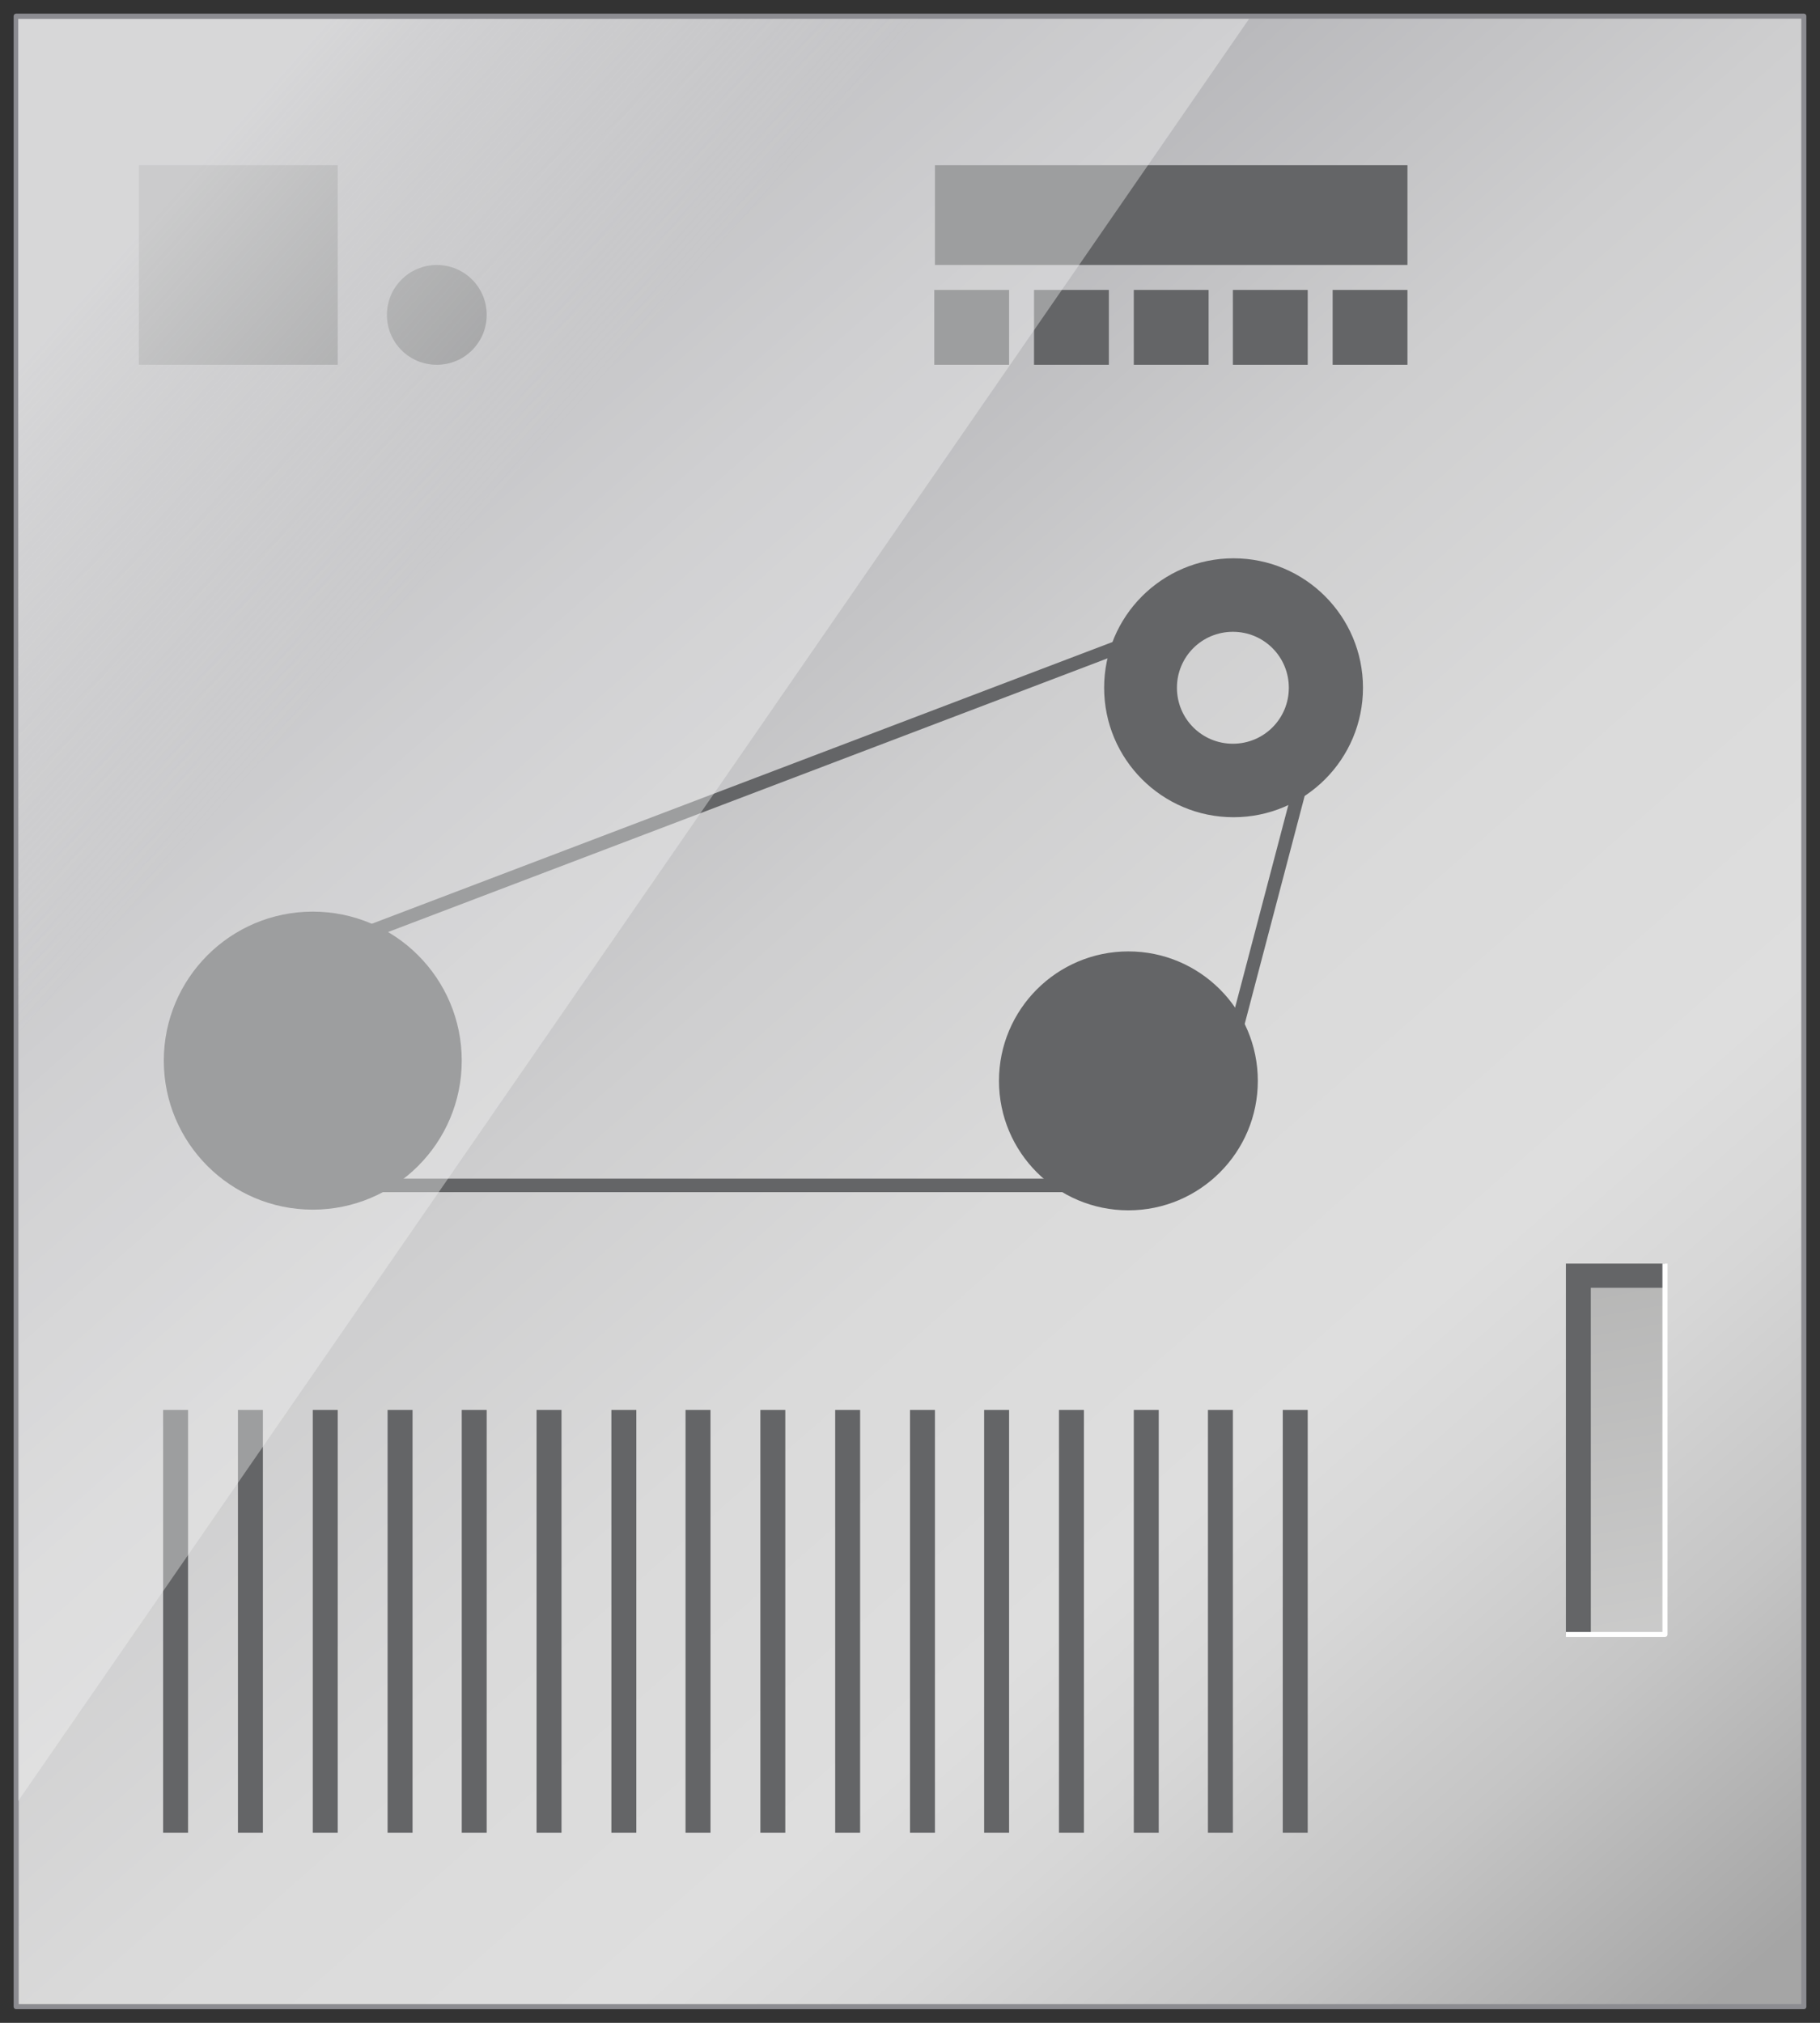<?xml version="1.0" encoding="utf-8"?>

<!-- Copyright 2016 Siemens AG -->

<!-- Generator: Adobe Illustrator 16.0.4, SVG Export Plug-In . SVG Version: 6.00 Build 0)  -->
<!DOCTYPE svg PUBLIC "-//W3C//DTD SVG 1.1//EN" "http://www.w3.org/Graphics/SVG/1.1/DTD/svg11.dtd">
<svg version="1.1" id="Cabinet_Small_Glass_Left" xmlns="http://www.w3.org/2000/svg" xmlns:xlink="http://www.w3.org/1999/xlink"
	 x="0px" y="0px" width="270px" height="300px" viewBox="0 0 270 300" enable-background="new 0 0 270 300" xml:space="preserve">
<rect x="0" y="0" width="270" height="300" fill="#333333" stroke="none"/>
<linearGradient id="Shape_Door_1_" gradientUnits="userSpaceOnUse" x1="259.823" y1="292.084" x2="27.823" y2="28.084">
	<stop  offset="0" style="stop-color:#A5A5A5"/>
	<stop  offset="7.963187e-03" style="stop-color:#A7A7A7"/>
	<stop  offset="0.127" style="stop-color:#C5C5C5"/>
	<stop  offset="0.23" style="stop-color:#D7D7D7"/>
	<stop  offset="0.302" style="stop-color:#DEDEDE"/>
	<stop  offset="0.452" style="stop-color:#DADADA"/>
	<stop  offset="0.604" style="stop-color:#CECECF"/>
	<stop  offset="0.757" style="stop-color:#B9B9BC"/>
	<stop  offset="0.91" style="stop-color:#9D9DA1"/>
	<stop  offset="0.986" style="stop-color:#8C8C91"/>
</linearGradient>
<rect id="Shape_Door_3_" x="2.4" y="2.4" fill="url(#Shape_Door_1_)" stroke="#8C8C91" stroke-width="0.75" stroke-linecap="round" stroke-linejoin="round" stroke-miterlimit="10" width="265.2" height="295.2"/>
<g id="Handle_3_">
	<linearGradient id="Shape_Handle_1_" gradientUnits="userSpaceOnUse" x1="270.242" y1="378.963" x2="209.668" y2="37.483">
		<stop  offset="0" style="stop-color:#FFFFFF"/>
		<stop  offset="1" style="stop-color:#7C7C7B"/>
	</linearGradient>
	<rect id="Shape_Handle_3_" x="236" y="191" fill="url(#Shape_Handle_1_)" width="11" height="51.4"/>
	<polygon id="Shadow_1_" fill="#646567" points="232.3,187.4 232.3,242.5 236,242.5 236,191 247,191 247,187.4 	"/>
	
		<polyline id="Reflection_Line_3_" fill="none" stroke="#FFFFFF" stroke-width="0.75" stroke-linejoin="round" stroke-miterlimit="10" points="
		247,187.4 247,242.4 232.3,242.4 	"/>
</g>
<g id="Technic">
	<path id="Tape" fill="none" stroke="#646567" stroke-width="2" stroke-miterlimit="10" d="M51.4,139.5L170,94.4 M194,112.4
		l-12.6,47.9 M160.8,175.8H53.6"/>
	<path id="Technic_1_" fill="#646567" d="M50.1,54.1H20.6V24.5h29.5V54.1z M208.8,24.5h-70.1v14.8h70.1V24.5z M149.7,43h-11.1v11.1
		h11.1V43z M164.5,43h-11.1v11.1h11.1V43z M179.3,43h-11.1v11.1h11.1V43z M194,43h-11.1v11.1H194V43z M208.8,43h-11.1v11.1h11.1V43z
		 M64.8,39.3c-4.1,0-7.4,3.3-7.4,7.4c0,4.1,3.3,7.4,7.4,7.4c4.1,0,7.4-3.3,7.4-7.4C72.2,42.6,68.9,39.3,64.8,39.3z M46.4,135.2
		c-12.2,0-22.1,9.9-22.1,22.1s9.9,22.1,22.1,22.1s22.1-9.9,22.1-22.1S58.6,135.2,46.4,135.2z M167.4,141.1
		c-10.6,0-19.2,8.6-19.2,19.2c0,10.6,8.6,19.2,19.2,19.2c10.6,0,19.2-8.6,19.2-19.2C186.6,149.7,178,141.1,167.4,141.1z M202.2,102
		c0,10.6-8.6,19.2-19.2,19.2c-10.6,0-19.2-8.6-19.2-19.2c0-10.6,8.6-19.2,19.2-19.2C193.6,82.8,202.2,91.4,202.2,102z M191.2,102
		c0-4.6-3.7-8.3-8.3-8.3c-4.6,0-8.3,3.7-8.3,8.3s3.7,8.3,8.3,8.3C187.5,110.3,191.2,106.6,191.2,102z M27.9,209.1h-3.7v62.7h3.7
		V209.1z M39,209.1h-3.7v62.7H39V209.1z M50.1,209.1h-3.7v62.7h3.7V209.1z M61.2,209.1h-3.7v62.7h3.7V209.1z M72.2,209.1h-3.7v62.7
		h3.7V209.1z M83.3,209.1h-3.7v62.7h3.7V209.1z M94.4,209.1h-3.7v62.7h3.7V209.1z M105.4,209.1h-3.7v62.7h3.7V209.1z M116.5,209.1
		h-3.7v62.7h3.7V209.1z M127.6,209.1h-3.7v62.7h3.7V209.1z M138.7,209.1H135v62.7h3.7V209.1z M149.7,209.1H146v62.7h3.7V209.1z
		 M160.8,209.1h-3.7v62.7h3.7V209.1z M171.9,209.1h-3.7v62.7h3.7V209.1z M182.9,209.1h-3.7v62.7h3.7V209.1z M194,209.1h-3.7v62.7
		h3.7V209.1z"/>
</g>
<linearGradient id="Reflection_1_" gradientUnits="userSpaceOnUse" x1="52.455" y1="98.003" x2="3.187" y2="54.209">
	<stop  offset="0" style="stop-color:#F2F2F2;stop-opacity:0.4"/>
	<stop  offset="1" style="stop-color:#F7F7F7;stop-opacity:0.7"/>
</linearGradient>
<polygon id="Reflection" fill="url(#Reflection_1_)" points="2.7,2.8 2.7,267.1 185.3,2.8 "/>
</svg>
